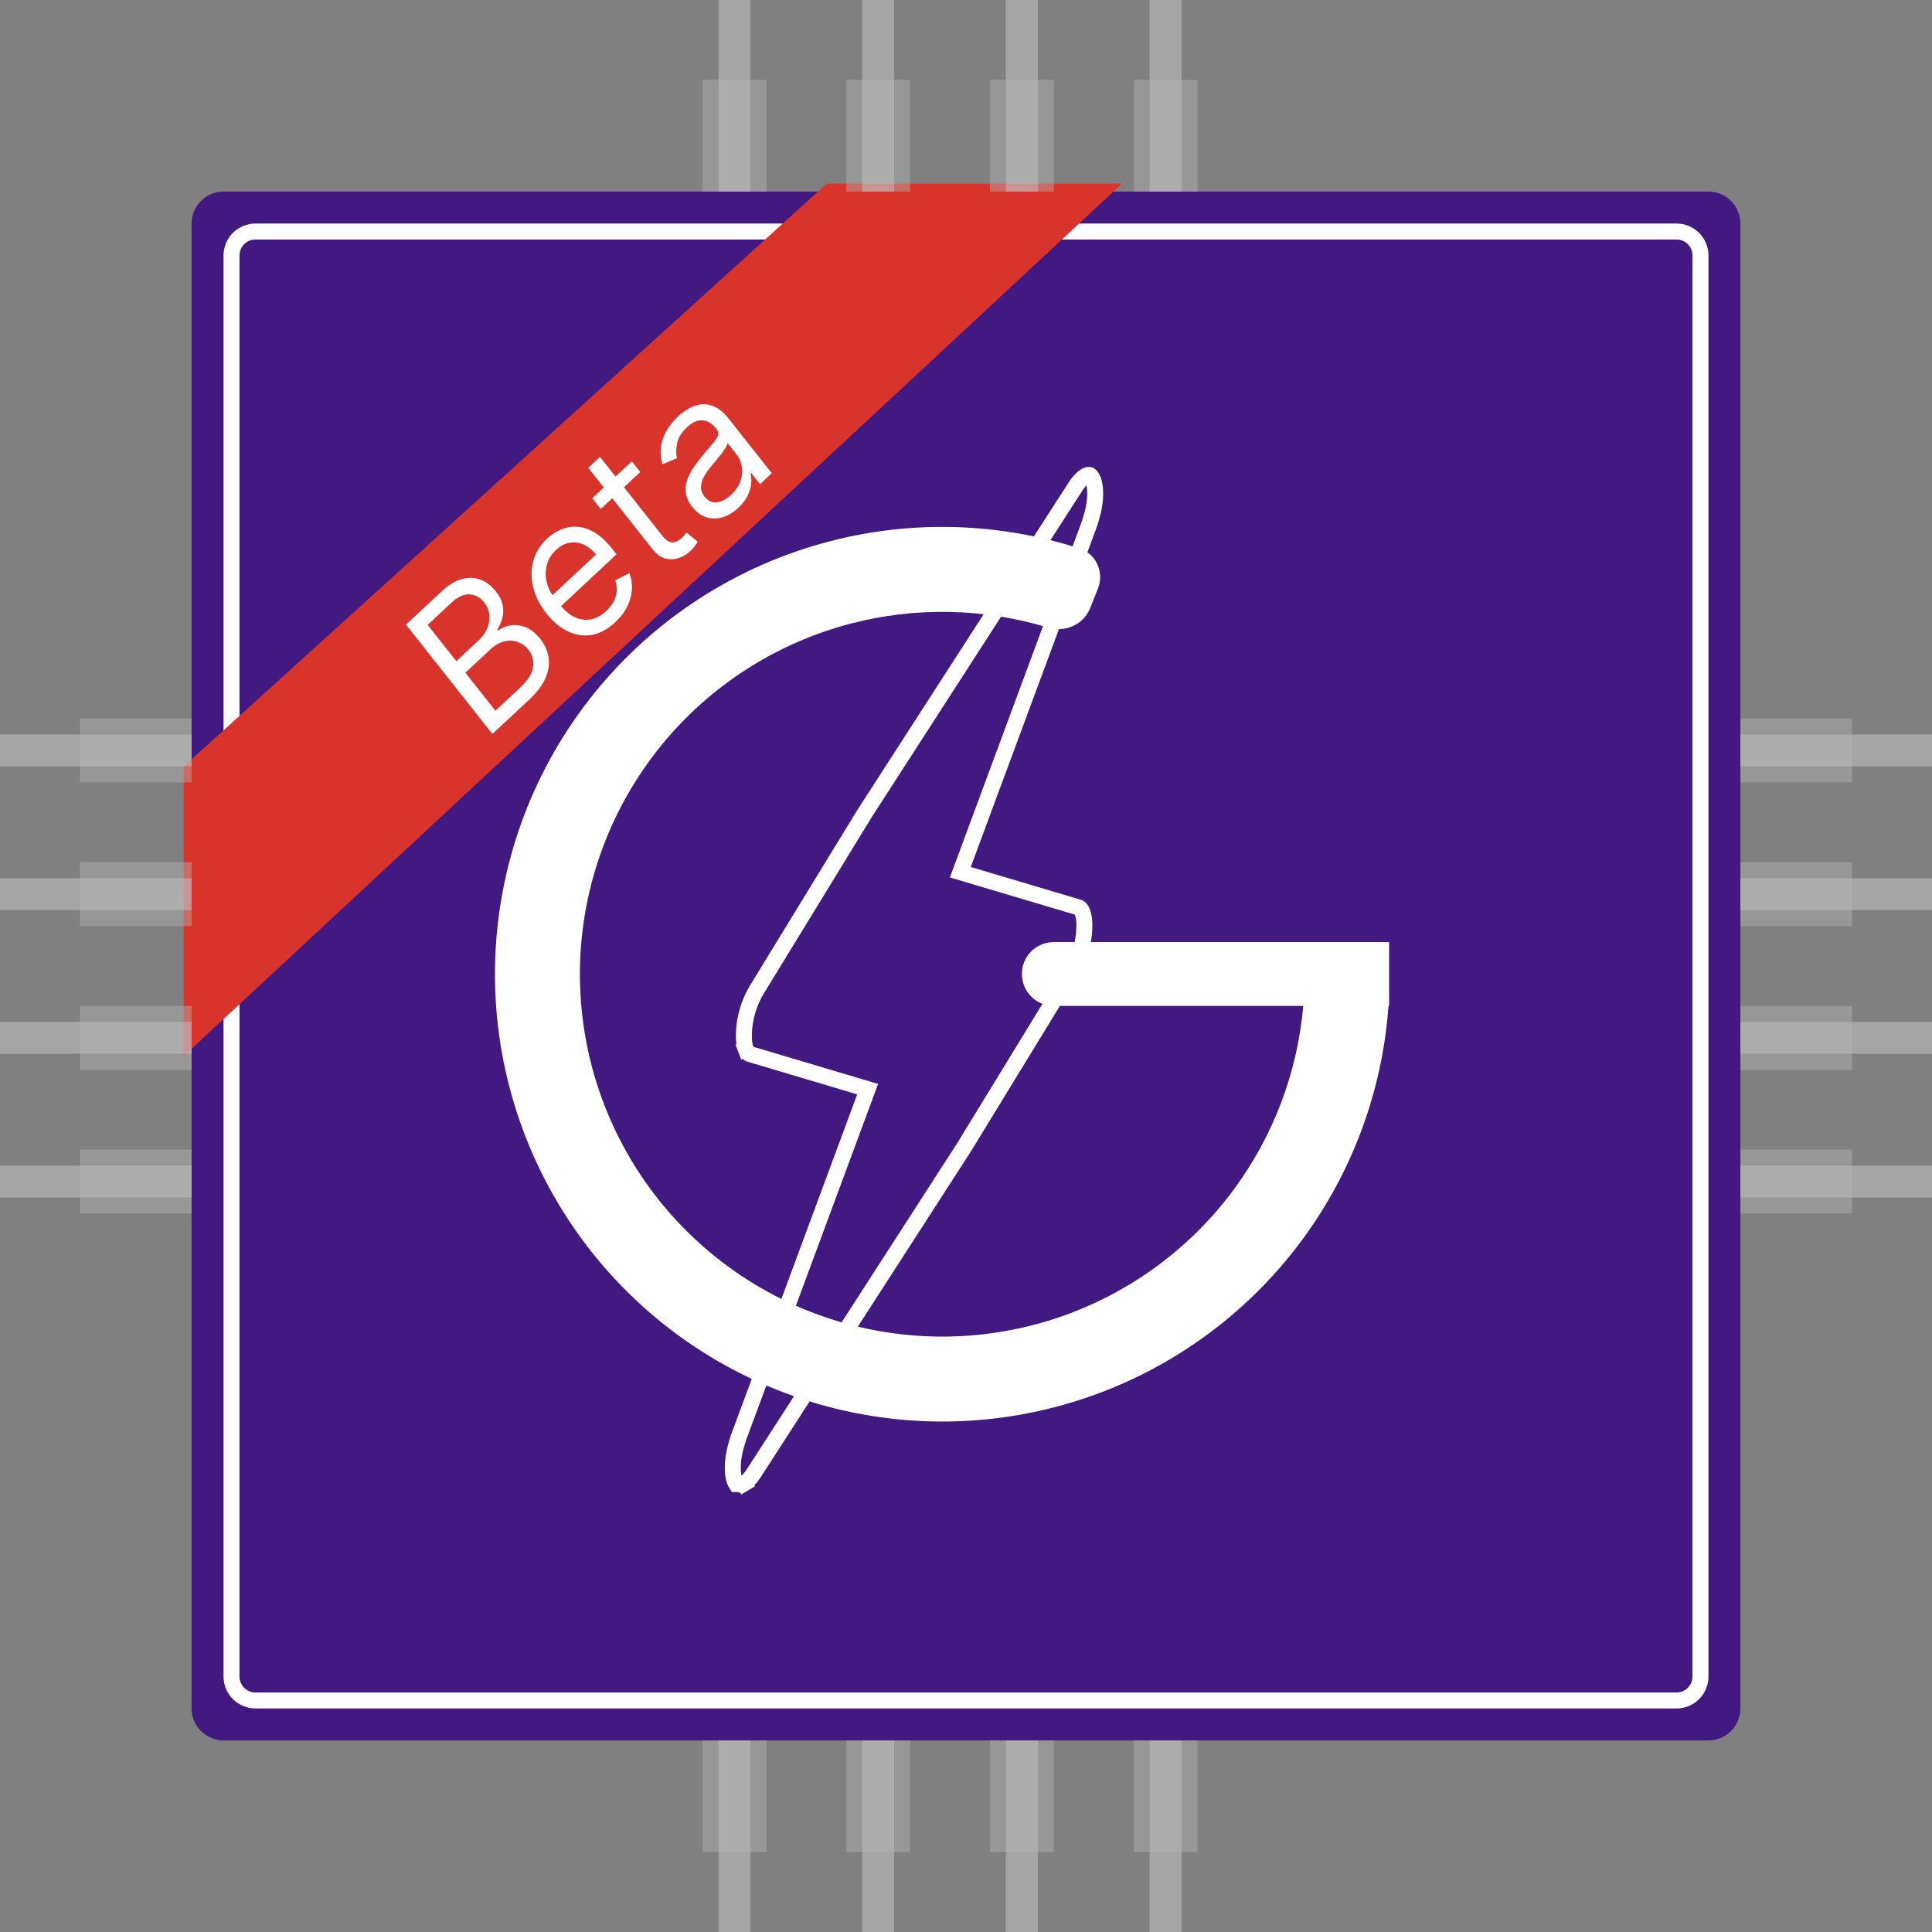<svg width="121" height="121" viewBox="0 0 121 121" fill="none" xmlns="http://www.w3.org/2000/svg">
<rect x="0" y="0" width="121" height="121" fill="#808080" stroke="none"/>
<g clip-path="url(#clip0_1632_38434)">
<path d="M107 12H14C12.895 12 12 12.895 12 14V107C12 108.105 12.895 109 14 109H107C108.105 109 109 108.105 109 107V14C109 12.895 108.105 12 107 12Z" fill="#411980"/>
<path d="M105 14.5H16C15.172 14.5 14.5 15.172 14.5 16V105C14.5 105.828 15.172 106.5 16 106.5H105C105.828 106.5 106.5 105.828 106.5 105V16C106.5 15.172 105.828 14.5 105 14.5Z" fill="#411980" stroke="white"/>
<path d="M12 48.228V65L69 12H51.974L12 48.228Z" fill="#D9342B" stroke="#D9342B"/>
<path d="M30.836 45.971L25.429 39.121L27.66 37.039C28.104 36.624 28.536 36.365 28.955 36.26C29.372 36.154 29.76 36.173 30.12 36.318C30.477 36.46 30.788 36.698 31.052 37.033C31.285 37.327 31.428 37.616 31.482 37.899C31.537 38.18 31.53 38.45 31.46 38.708C31.393 38.965 31.289 39.206 31.148 39.43L31.201 39.497C31.407 39.328 31.661 39.218 31.964 39.168C32.267 39.118 32.583 39.155 32.913 39.281C33.243 39.407 33.551 39.65 33.836 40.011C34.107 40.355 34.278 40.731 34.349 41.141C34.421 41.551 34.363 41.983 34.176 42.436C33.989 42.89 33.644 43.351 33.142 43.82L30.836 45.971ZM31.028 44.515L32.561 43.084C33.066 42.613 33.341 42.174 33.387 41.766C33.434 41.355 33.339 40.999 33.101 40.698C32.918 40.466 32.694 40.303 32.429 40.209C32.162 40.114 31.881 40.102 31.584 40.174C31.285 40.243 30.997 40.408 30.718 40.667L29.148 42.133L31.028 44.515ZM28.578 41.41L30.011 40.073C30.244 39.856 30.415 39.611 30.524 39.338C30.636 39.064 30.676 38.786 30.645 38.505C30.617 38.222 30.507 37.96 30.317 37.719C30.079 37.418 29.78 37.254 29.42 37.226C29.057 37.197 28.664 37.38 28.241 37.775L26.783 39.136L28.578 41.41ZM38.533 38.974C38.072 39.404 37.588 39.666 37.081 39.76C36.575 39.849 36.075 39.781 35.583 39.554C35.091 39.324 34.637 38.946 34.222 38.42C33.806 37.894 33.53 37.346 33.392 36.778C33.254 36.206 33.257 35.657 33.401 35.131C33.545 34.602 33.834 34.135 34.266 33.732C34.515 33.499 34.796 33.314 35.109 33.176C35.423 33.039 35.758 32.977 36.116 32.992C36.472 33.004 36.839 33.119 37.216 33.336C37.593 33.554 37.971 33.902 38.349 34.382L38.613 34.716L34.925 38.159L34.386 37.476L37.327 34.731C37.098 34.442 36.84 34.233 36.552 34.107C36.267 33.978 35.974 33.94 35.672 33.993C35.373 34.043 35.091 34.193 34.825 34.441C34.532 34.714 34.341 35.029 34.25 35.385C34.16 35.736 34.155 36.089 34.236 36.443C34.317 36.797 34.47 37.116 34.693 37.399L35.052 37.854C35.358 38.242 35.68 38.513 36.018 38.666C36.356 38.816 36.692 38.856 37.028 38.787C37.361 38.716 37.676 38.542 37.973 38.264C38.166 38.084 38.318 37.892 38.428 37.689C38.538 37.481 38.604 37.265 38.625 37.041C38.644 36.813 38.614 36.582 38.536 36.345L39.415 35.896C39.544 36.225 39.598 36.569 39.577 36.931C39.553 37.289 39.455 37.644 39.282 37.996C39.106 38.345 38.857 38.671 38.533 38.974ZM39.574 28.893L40.102 29.562L37.622 31.877L37.094 31.208L39.574 28.893ZM36.845 29.302L37.58 28.616L41.446 33.513C41.622 33.736 41.784 33.875 41.932 33.931C42.081 33.982 42.218 33.981 42.343 33.93C42.469 33.875 42.586 33.797 42.694 33.696C42.775 33.62 42.837 33.554 42.882 33.496C42.925 33.437 42.96 33.389 42.986 33.353L43.695 33.923C43.661 33.989 43.607 34.075 43.534 34.178C43.462 34.284 43.358 34.4 43.221 34.528C43.013 34.722 42.772 34.864 42.497 34.954C42.224 35.043 41.944 35.05 41.659 34.976C41.375 34.9 41.115 34.712 40.879 34.413L36.845 29.302ZM46.238 31.805C45.935 32.088 45.611 32.284 45.267 32.392C44.922 32.497 44.584 32.501 44.254 32.403C43.922 32.302 43.623 32.084 43.359 31.75C43.127 31.456 42.993 31.166 42.956 30.883C42.918 30.597 42.948 30.317 43.046 30.044C43.144 29.77 43.282 29.506 43.46 29.251C43.638 28.992 43.825 28.744 44.023 28.505C44.282 28.194 44.494 27.943 44.659 27.755C44.824 27.562 44.928 27.401 44.97 27.272C45.015 27.141 44.987 27.012 44.887 26.885L44.866 26.858C44.605 26.529 44.319 26.351 44.006 26.325C43.696 26.297 43.371 26.441 43.033 26.757C42.682 27.085 42.471 27.424 42.402 27.775C42.333 28.126 42.332 28.433 42.399 28.696L41.49 29.08C41.368 28.651 41.343 28.253 41.413 27.885C41.484 27.513 41.615 27.178 41.808 26.878C42.001 26.574 42.218 26.309 42.459 26.084C42.612 25.941 42.804 25.796 43.036 25.65C43.267 25.5 43.524 25.398 43.806 25.344C44.09 25.288 44.39 25.324 44.706 25.45C45.023 25.577 45.342 25.845 45.664 26.253L48.336 29.638L47.601 30.324L47.052 29.628L47.014 29.663C47.053 29.821 47.064 30.018 47.048 30.253C47.032 30.489 46.962 30.742 46.84 31.011C46.717 31.281 46.516 31.545 46.238 31.805ZM45.791 30.991C46.081 30.72 46.278 30.43 46.38 30.121C46.485 29.81 46.512 29.511 46.46 29.222C46.411 28.931 46.302 28.678 46.133 28.464L45.563 27.742C45.563 27.811 45.524 27.912 45.444 28.044C45.365 28.172 45.267 28.312 45.149 28.465C45.032 28.613 44.915 28.756 44.801 28.894C44.686 29.028 44.594 29.137 44.524 29.222C44.354 29.427 44.21 29.637 44.091 29.853C43.973 30.064 43.91 30.276 43.901 30.489C43.893 30.698 43.968 30.903 44.126 31.104C44.343 31.378 44.601 31.497 44.901 31.461C45.201 31.421 45.498 31.265 45.791 30.991Z" fill="white"/>
<path d="M85.03 61.015C86.135 61.015 87.037 61.912 86.959 63.013C86.58 68.303 84.706 73.393 81.535 77.678C77.967 82.501 72.945 86.051 67.207 87.805C61.47 89.56 55.321 89.426 49.666 87.424C44.01 85.422 39.147 81.657 35.791 76.683C32.436 71.71 30.766 65.791 31.026 59.797C31.287 53.803 33.466 48.051 37.24 43.388C41.015 38.725 46.187 35.397 51.995 33.894C57.157 32.558 62.577 32.726 67.624 34.356C68.675 34.695 69.169 35.868 68.755 36.892L68.261 38.116C67.848 39.14 66.684 39.626 65.627 39.304C61.642 38.091 57.386 37.993 53.328 39.044C48.623 40.261 44.433 42.958 41.375 46.735C38.317 50.513 36.553 55.172 36.341 60.028C36.13 64.884 37.483 69.679 40.201 73.708C42.919 77.737 46.859 80.787 51.441 82.409C56.023 84.031 61.004 84.139 65.652 82.718C70.299 81.297 74.368 78.421 77.259 74.514C79.752 71.145 81.256 67.162 81.622 63.013C81.719 61.912 82.606 61.015 83.71 61.015H85.03Z" fill="white"/>
<path d="M66 59C64.895 59 64 59.895 64 61C64 62.105 64.895 63 66 63V59ZM66 63H87V59H66V63Z" fill="white"/>
<path d="M46.708 65.713C46.798 65.949 46.897 65.996 46.926 66.005L53.829 68.06L54.341 68.212L54.155 68.713L46.246 90.055L46.138 90.416L46.137 90.42C45.961 90.995 45.879 91.572 45.897 92.06C45.913 92.499 46.006 92.789 46.107 92.947C46.108 92.947 46.109 92.947 46.11 92.947L46.228 92.937L46.338 92.981C46.358 92.989 46.436 93.011 46.603 92.911M46.708 65.713L46.243 65.89M46.708 65.713C46.619 65.479 46.57 65.133 46.592 64.699L46.593 64.685C46.603 64.251 46.682 63.767 46.825 63.285C46.968 62.804 47.167 62.356 47.396 61.986L47.397 61.984L54.139 50.964L67.314 30.543L67.318 30.537C67.595 30.092 67.871 29.852 68.065 29.77C68.153 29.733 68.201 29.738 68.222 29.742C68.24 29.747 68.277 29.761 68.325 29.821L68.334 29.831C68.45 29.968 68.57 30.275 68.588 30.779C68.606 31.266 68.524 31.844 68.348 32.418L68.347 32.422L68.239 32.784L60.33 54.126L60.144 54.626L60.656 54.779L67.575 56.838C67.604 56.847 67.703 56.894 67.793 57.13C67.882 57.364 67.931 57.711 67.909 58.144L67.908 58.158C67.898 58.593 67.819 59.077 67.676 59.558C67.532 60.039 67.334 60.488 67.105 60.857L67.103 60.859L60.362 71.88L47.192 92.293C47.191 92.294 47.19 92.295 47.189 92.296C46.98 92.608 46.773 92.808 46.603 92.911M46.603 92.911L46.86 93.339" stroke="white"/>
<path d="M0 73L0 75H12V73H0Z" fill="#CECCCC" fill-opacity="0.49"/>
<g style="mix-blend-mode:multiply" opacity="0.8">
<path d="M5 72V76H12V72H5Z" fill="#B3B3B3" fill-opacity="0.54"/>
</g>
<path d="M72 121H74V109H72V121Z" fill="#CECCCC" fill-opacity="0.49"/>
<g style="mix-blend-mode:multiply" opacity="0.8">
<path d="M71 116H75V109H71V116Z" fill="#B3B3B3" fill-opacity="0.54"/>
</g>
<path d="M47 0H45V12H47V0Z" fill="#CECCCC" fill-opacity="0.49"/>
<g style="mix-blend-mode:multiply" opacity="0.8">
<path d="M48 5H44V12H48V5Z" fill="#B3B3B3" fill-opacity="0.54"/>
</g>
<path d="M121 48V46H109V48H121Z" fill="#CECCCC" fill-opacity="0.49"/>
<g style="mix-blend-mode:multiply" opacity="0.8">
<path d="M116 49V45H109V49H116Z" fill="#B3B3B3" fill-opacity="0.54"/>
</g>
<path d="M0 64L0 66H12V64H0Z" fill="#CECCCC" fill-opacity="0.49"/>
<g style="mix-blend-mode:multiply" opacity="0.8">
<path d="M5 63V67H12V63H5Z" fill="#B3B3B3" fill-opacity="0.54"/>
</g>
<path d="M63 121H65V109H63V121Z" fill="#CECCCC" fill-opacity="0.49"/>
<g style="mix-blend-mode:multiply" opacity="0.8">
<path d="M62 116H66V109H62V116Z" fill="#B3B3B3" fill-opacity="0.54"/>
</g>
<path d="M56 0H54V12H56V0Z" fill="#CECCCC" fill-opacity="0.49"/>
<g style="mix-blend-mode:multiply" opacity="0.8">
<path d="M57 5H53V12H57V5Z" fill="#B3B3B3" fill-opacity="0.54"/>
</g>
<path d="M121 57V55H109V57H121Z" fill="#CECCCC" fill-opacity="0.49"/>
<g style="mix-blend-mode:multiply" opacity="0.8">
<path d="M116 58V54H109V58H116Z" fill="#B3B3B3" fill-opacity="0.54"/>
</g>
<path d="M0 55L0 57H12V55H0Z" fill="#CECCCC" fill-opacity="0.49"/>
<g style="mix-blend-mode:multiply" opacity="0.8">
<path d="M5 54V58H12V54H5Z" fill="#B3B3B3" fill-opacity="0.54"/>
</g>
<path d="M54 121H56V109H54V121Z" fill="#CECCCC" fill-opacity="0.49"/>
<g style="mix-blend-mode:multiply" opacity="0.8">
<path d="M53 116H57V109H53V116Z" fill="#B3B3B3" fill-opacity="0.54"/>
</g>
<path d="M65 0H63V12H65V0Z" fill="#CECCCC" fill-opacity="0.49"/>
<g style="mix-blend-mode:multiply" opacity="0.8">
<path d="M66 5H62V12H66V5Z" fill="#B3B3B3" fill-opacity="0.54"/>
</g>
<path d="M121 66V64H109V66H121Z" fill="#CECCCC" fill-opacity="0.49"/>
<g style="mix-blend-mode:multiply" opacity="0.8">
<path d="M116 67V63H109V67H116Z" fill="#B3B3B3" fill-opacity="0.54"/>
</g>
<path d="M0 46L0 48H12V46H0Z" fill="#CECCCC" fill-opacity="0.49"/>
<g style="mix-blend-mode:multiply" opacity="0.8">
<path d="M5 45V49H12V45H5Z" fill="#B3B3B3" fill-opacity="0.54"/>
</g>
<path d="M45 121H47V109H45V121Z" fill="#CECCCC" fill-opacity="0.49"/>
<g style="mix-blend-mode:multiply" opacity="0.8">
<path d="M44 116H48V109H44V116Z" fill="#B3B3B3" fill-opacity="0.54"/>
</g>
<path d="M74 0H72V12H74V0Z" fill="#CECCCC" fill-opacity="0.49"/>
<g style="mix-blend-mode:multiply" opacity="0.8">
<path d="M75 5H71V12H75V5Z" fill="#B3B3B3" fill-opacity="0.54"/>
</g>
<path d="M121 75V73H109V75H121Z" fill="#CECCCC" fill-opacity="0.49"/>
<g style="mix-blend-mode:multiply" opacity="0.8">
<path d="M116 76V72H109V76H116Z" fill="#B3B3B3" fill-opacity="0.54"/>
</g>
</g>
<defs>
<clipPath id="clip0_1632_38434">
<rect width="121" height="121" fill="white"/>
</clipPath>
</defs>
</svg>
